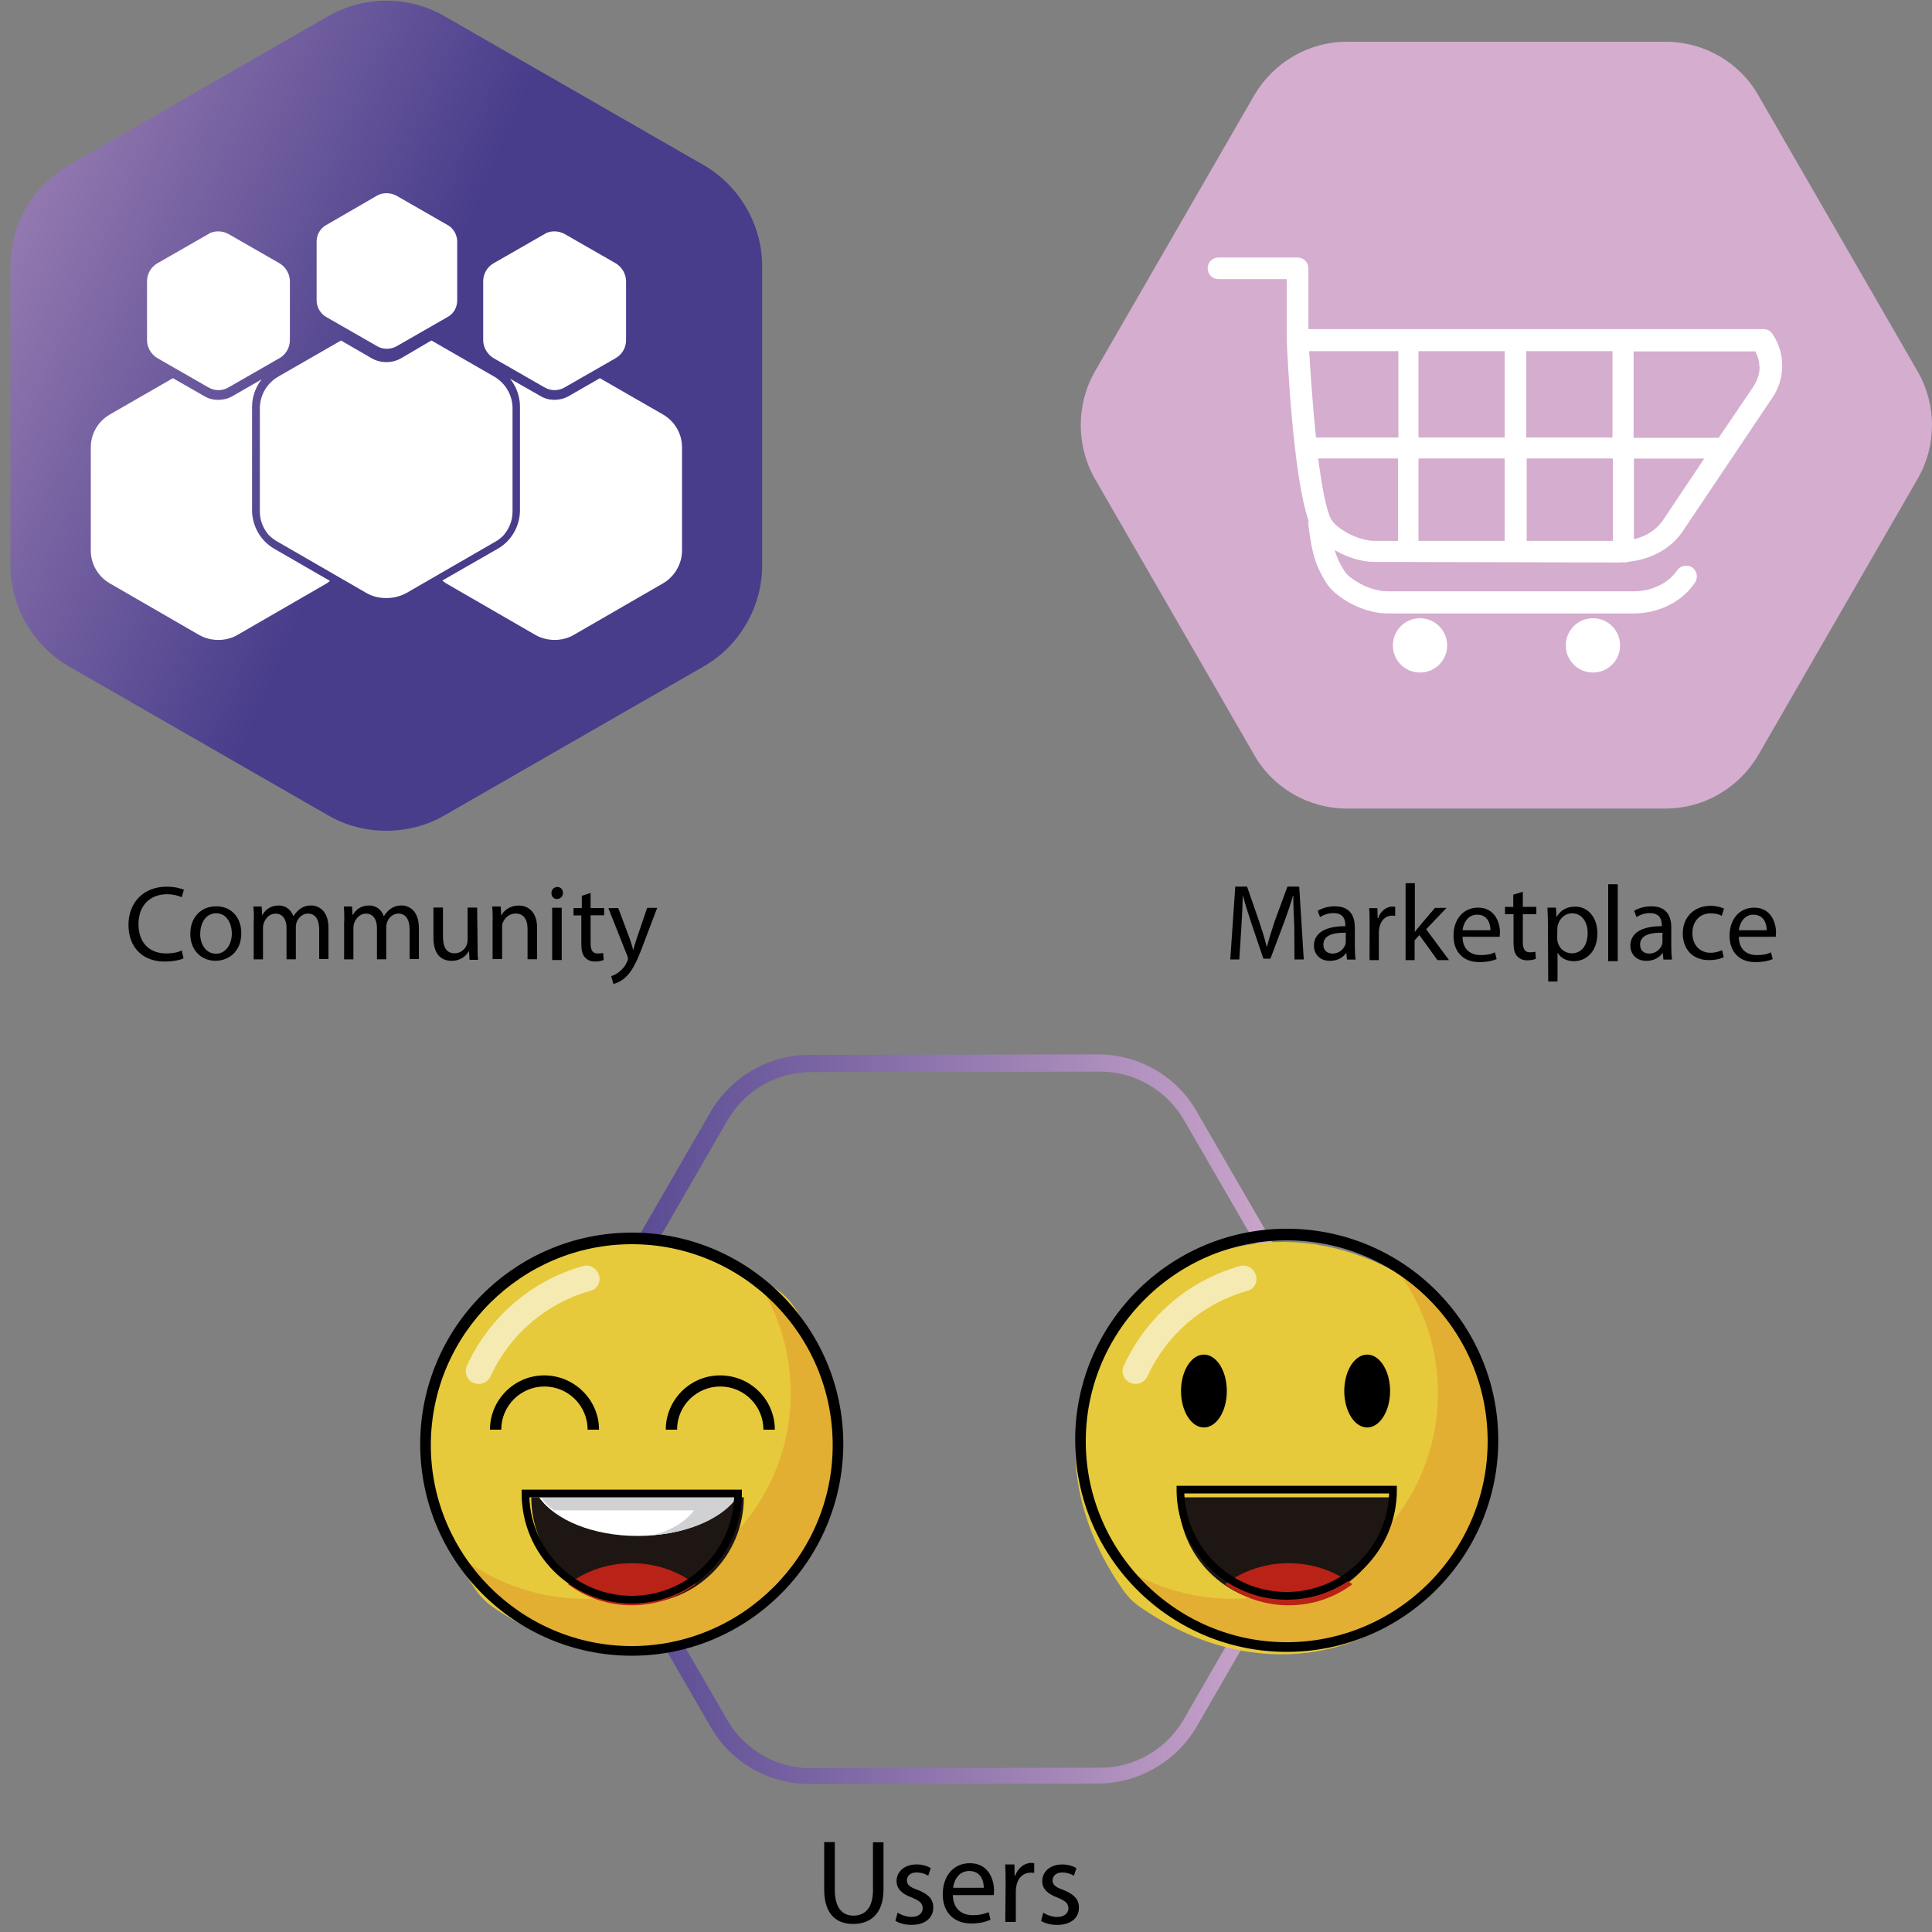 <svg width="200" height="200" enable-background="new 162.6 165.5 763.9 768.8" version="1.1" viewBox="163 166 200 200" xmlns="http://www.w3.org/2000/svg">
	<rect x="163" y="166" width="200" height="200" fill="#808080" stroke="none"/>
	<defs>
		<linearGradient id="SVGID_1_-3" x1="1426" x2="1426" y1="583" y2="898" gradientTransform="matrix(0 .26 -.26 0 452 -58.2)" gradientUnits="userSpaceOnUse">
			<stop stop-color="#d4adcf" offset="0"/>
			<stop stop-color="#483d8b" offset="1"/>
		</linearGradient>
		<linearGradient id="SVGID_2_" x1="26.4" x2="312" y1="208" y2="331" gradientTransform="matrix(.26 0 0 .26 122 123)" gradientUnits="userSpaceOnUse">
			<stop stop-color="#d4adcf" offset="0"/>
			<stop stop-color="#483d8b" offset="1"/>
		</linearGradient>
	</defs>
	<g stroke-width=".26">
		<path d="m271 364c0.312 0.208 0.884 0.442 1.43 0.442 0.78 0 1.17-0.416 1.17-0.884 0-0.52-0.312-0.78-1.12-1.12-1.09-0.39-1.59-0.962-1.59-1.69 0-0.962 0.78-1.74 2.08-1.74 0.624 0 1.14 0.182 1.46 0.39l-0.26 0.78c-0.234-0.156-0.676-0.338-1.22-0.338-0.65 0-0.988 0.39-0.988 0.806 0 0.494 0.338 0.728 1.14 1.01 1.01 0.416 1.59 0.91 1.59 1.82 0 1.04-0.806 1.79-2.26 1.79-0.65 0-1.25-0.156-1.66-0.416zm-3.9-3.12c0-0.702 0-1.33-0.052-1.87h0.962l0.026 1.17h0.052c0.26-0.78 0.936-1.33 1.66-1.33 0.104 0 0.208 0 0.312 0.026v1.01c-0.104-0.026-0.234-0.026-0.39-0.026-0.754 0-1.33 0.572-1.46 1.4-0.026 0.156-0.052 0.312-0.052 0.494v3.2h-1.09zm-5.46 1.3c0.026 1.46 0.962 2.08 2.05 2.08 0.78 0 1.25-0.156 1.66-0.312l0.182 0.78c-0.39 0.182-1.04 0.39-1.98 0.39-1.85 0-2.96-1.2-2.96-3.02s1.04-3.22 2.81-3.22c1.95 0 2.5 1.72 2.5 2.81 0 0.234-0.026 0.416-0.026 0.494zm3.2-0.754c0-0.702-0.286-1.74-1.51-1.74-1.12 0-1.59 1.01-1.66 1.74zm-8.92 2.57c0.312 0.208 0.884 0.442 1.43 0.442 0.78 0 1.17-0.416 1.17-0.884 0-0.52-0.312-0.78-1.12-1.12-1.09-0.39-1.59-0.962-1.59-1.69 0-0.962 0.78-1.74 2.08-1.74 0.624 0 1.14 0.182 1.46 0.39l-0.26 0.78c-0.234-0.156-0.676-0.338-1.22-0.338-0.65 0-0.988 0.39-0.988 0.806 0 0.494 0.338 0.728 1.14 1.01 1.04 0.416 1.59 0.91 1.59 1.82 0 1.04-0.806 1.79-2.26 1.79-0.65 0-1.25-0.156-1.66-0.416zm-6.5-7.28v4.94c0 1.87 0.806 2.65 1.92 2.65 1.22 0 2.03-0.806 2.03-2.65v-4.94h1.09v4.86c0 2.55-1.35 3.59-3.15 3.59-1.69 0-2.99-0.962-2.99-3.56v-4.91h1.12v0.026z"/>
		<path d="m220 313c0-2.05 0.52-4.06 1.56-5.9l15-26c2.11-3.61 6.01-5.9 10.2-5.9l29.9-0.052c4.21 0 8.14 2.26 10.2 5.88l15 25.9c2.11 3.61 2.11 8.16 0.026 11.8l-15 26c-2.11 3.61-6.01 5.9-10.2 5.9l-29.9 0.052c-4.21 0-8.14-2.26-10.2-5.88l-15-25.9c-1.04-1.79-1.56-3.82-1.56-5.88zm81.9-0.156c0-1.72-0.468-3.48-1.35-5.02l-15-25.9c-1.79-3.09-5.15-5.02-8.71-4.99l-29.9 0.052c-3.56 0-6.89 1.92-8.68 5.07l-15 26c-1.79 3.09-1.79 6.97 0.026 10.1l15 25.9c1.79 3.09 5.15 5.02 8.71 4.99l29.9-0.052c3.56 0 6.89-1.92 8.68-5.07l15-26c0.884-1.56 1.33-3.3 1.33-5.04z" fill="url(#SVGID_1_-3)"/>
		<path d="m245 301c16 22.4-8.68 47.1-31.2 31.2-0.52-0.39-0.988-0.858-1.38-1.38-16-22.4 8.68-47.1 31.2-31.2 0.52 0.39 0.988 0.858 1.38 1.38z" fill="#e7ca3b"/>
		<path d="m241 298c2.42 3.46 3.85 7.67 3.85 12.2 0 11.8-9.57 21.3-21.3 21.3-4.52 0-8.74-1.43-12.2-3.85 3.85 5.54 10.3 9.13 17.5 9.13 11.8 0 21.3-9.57 21.3-21.3 0-7.28-3.59-13.6-9.13-17.5z" fill="#e3af33"/>
		<path d="m218 321c0 6.08 4.91 11 11 11s11-4.91 11-11z" fill="#1d1612"/>
		<path d="m235 330c-1.85-1.38-4.13-2.18-6.6-2.18-2.5 0-4.76 0.806-6.6 2.18 1.85 1.38 4.13 2.18 6.6 2.18s4.78-0.806 6.6-2.18z" fill="#b92216"/>
		<path d="m229 325c4.6 0 8.5-1.64 10.1-4h-20.3c1.69 2.37 5.59 4 10.2 4z" fill="#fff"/>
		<path d="m219 321c0.338 0.494 0.78 0.936 1.33 1.35h14.5c-0.806 1.14-2.34 2.08-4.26 2.57 3.98-0.286 7.31-1.85 8.76-3.95h-20.3z" fill="#d0d1d2"/>
		<path d="m225 298c-0.208-0.728-0.962-1.14-1.66-0.936-5.33 1.51-9.67 5.25-12 10.3-0.312 0.676-0.026 1.48 0.676 1.79 0.182 0.078 0.39 0.104 0.546 0.104 0.494 0 0.988-0.286 1.22-0.78 1.98-4.32 5.72-7.54 10.3-8.84 0.728-0.156 1.14-0.884 0.936-1.64z" enable-background="new    " fill="#fff" opacity=".6"/>
		<path d="m225 314h-1.17c0-2.44-1.98-4.47-4.47-4.47-2.44 0-4.47 1.98-4.47 4.47h-1.17c0-3.09 2.52-5.62 5.62-5.62s5.67 2.52 5.67 5.62zm18.2 0h-1.17c0-2.44-1.98-4.47-4.47-4.47-2.44 0-4.47 1.98-4.47 4.47h-1.17c0-3.09 2.52-5.62 5.62-5.62 3.15 0 5.67 2.52 5.67 5.62zm-14.8 23.4c-12.1 0-21.9-9.83-21.9-21.9 0-12.1 9.83-21.9 21.9-21.9 12.1 0 21.9 9.83 21.9 21.9-0.052 12.1-9.85 21.9-21.9 21.9zm0-42.6c-11.4 0-20.8 9.31-20.8 20.8 0 11.4 9.31 20.8 20.8 20.8 11.4 0 20.8-9.31 20.8-20.8s-9.33-20.8-20.8-20.8zm0 37.2c-6.27 0-11.4-5.1-11.4-11.4v-0.39h22.8v0.39c0 6.29-5.12 11.4-11.4 11.4zm-10.6-11c0.208 5.67 4.89 10.2 10.6 10.2 5.72 0 10.4-4.55 10.6-10.2z"/>
		<path d="m312 301c16 22.4-8.68 47.1-31.2 31.2-0.52-0.39-0.988-0.858-1.38-1.38-16-22.4 8.68-47.1 31.2-31.2 0.546 0.39 1.01 0.858 1.38 1.38z" fill="#e7ca3b"/>
		<path d="m308 298c2.42 3.46 3.85 7.67 3.85 12.2 0 11.8-9.57 21.3-21.3 21.3-4.52 0-8.74-1.43-12.2-3.85 3.85 5.54 10.3 9.13 17.5 9.13 11.8 0 21.3-9.57 21.3-21.3 0-7.28-3.59-13.6-9.13-17.5z" fill="#e3af33"/>
		<path d="m285 321c0 6.08 4.91 11 11 11s11-4.91 11-11z" fill="#1d1612"/>
		<path d="m303 330c-1.85-1.38-4.13-2.18-6.6-2.18-2.5 0-4.76 0.806-6.6 2.18 1.85 1.38 4.13 2.18 6.6 2.18 2.5 0 4.76-0.806 6.6-2.18z" fill="#b92216"/>
		<path d="m293 298c-0.208-0.728-0.962-1.14-1.66-0.936-5.33 1.51-9.67 5.25-12 10.3-0.312 0.676-0.026 1.48 0.676 1.79 0.182 0.078 0.39 0.104 0.546 0.104 0.494 0 0.988-0.286 1.22-0.78 1.98-4.32 5.72-7.54 10.3-8.84 0.728-0.156 1.14-0.884 0.936-1.64z" enable-background="new    " fill="#fff" opacity=".6"/>
		<path d="m290 310a2.37 3.77 0 0 1-2.37 3.77 2.37 3.77 0 0 1-2.37-3.77 2.37 3.77 0 0 1 2.37-3.77 2.37 3.77 0 0 1 2.37 3.77zm16.9 0a2.37 3.77 0 0 1-2.37 3.77 2.37 3.77 0 0 1-2.37-3.77 2.37 3.77 0 0 1 2.37-3.77 2.37 3.77 0 0 1 2.37 3.77zm-10.7 21.6c-6.27 0-11.4-5.1-11.4-11.4v-0.39h22.8v0.39c0.026 6.29-5.07 11.4-11.4 11.4zm-10.6-11c0.208 5.67 4.89 10.2 10.6 10.2 5.72 0 10.4-4.55 10.6-10.2zm10.6 16.4c-12.1 0-21.9-9.83-21.9-21.9 0-12.1 9.83-21.9 21.9-21.9 12.1 0 21.9 9.83 21.9 21.9s-9.83 21.9-21.9 21.9zm0-42.6c-11.4 0-20.8 9.31-20.8 20.8 0 11.4 9.31 20.8 20.8 20.8 11.4 0 20.8-9.31 20.8-20.8s-9.31-20.8-20.8-20.8z"/>
		<path d="m227 260 1.2 3.2c0.104 0.338 0.26 0.78 0.338 1.12h0.026c0.078-0.312 0.208-0.728 0.338-1.14l1.09-3.2h1.04l-1.46 3.85c-0.702 1.87-1.2 2.81-1.87 3.38-0.468 0.442-0.962 0.572-1.2 0.65l-0.234-0.806c0.234-0.078 0.572-0.234 0.858-0.468 0.26-0.208 0.624-0.572 0.806-1.09 0.052-0.078 0.078-0.182 0.078-0.234s-0.026-0.156-0.052-0.26l-1.98-4.99zm-2.86-1.56v1.56h1.4v0.754h-1.4v2.91c0 0.676 0.182 1.04 0.728 1.04 0.26 0 0.442-0.026 0.572-0.052l0.052 0.728c-0.208 0.078-0.494 0.156-0.884 0.156-0.468 0-0.806-0.156-1.04-0.416-0.286-0.286-0.39-0.754-0.39-1.4v-2.96h-0.806v-0.754h0.858v-1.27zm-2.86 0c0 0.312-0.234 0.624-0.624 0.624-0.338 0-0.572-0.26-0.572-0.624 0-0.338 0.26-0.624 0.624-0.624 0.338 0 0.572 0.286 0.572 0.624zm-1.12 6.94v-5.41h0.988v5.41zm-6.16-4.08c0-0.546 0-1.01-0.052-1.46h0.884l0.052 0.91h0.026c0.26-0.52 0.91-1.01 1.79-1.01 0.754 0 1.9 0.442 1.9 2.31v3.25h-0.988v-3.12c0-0.884-0.312-1.61-1.25-1.61-0.65 0-1.14 0.468-1.33 0.988-0.052 0.104-0.052 0.286-0.052 0.468v3.25h-0.988v-3.95zm-1.56 2.6c0 0.546 0 1.04 0.052 1.46h-0.884l-0.052-0.884h-0.026c-0.26 0.442-0.806 0.988-1.79 0.988-0.858 0-1.87-0.468-1.87-2.37v-3.15h0.988v3.02c0 1.01 0.312 1.72 1.2 1.72 0.676 0 1.12-0.468 1.27-0.91 0.052-0.156 0.078-0.312 0.078-0.494v-3.33h0.988zm-13.8-2.6c0-0.546 0-1.01-0.052-1.46h0.858l0.052 0.884h0.026c0.286-0.52 0.806-0.988 1.69-0.988 0.728 0 1.27 0.442 1.51 1.09h0.026c0.182-0.286 0.39-0.52 0.624-0.702 0.312-0.234 0.676-0.39 1.2-0.39 0.702 0 1.79 0.468 1.79 2.34v3.2h-0.962v-3.04c0-1.04-0.39-1.66-1.17-1.66-0.546 0-0.988 0.416-1.17 0.91-0.052 0.156-0.078 0.312-0.078 0.494v3.33h-0.962v-3.25c0-0.858-0.39-1.48-1.14-1.48-0.624 0-1.04 0.494-1.22 0.988-0.052 0.156-0.078 0.312-0.078 0.468v3.28h-0.962v-3.98h0.026zm-9.36 0c0-0.546 0-1.01-0.052-1.46h0.858l0.052 0.884h0.026c0.286-0.52 0.806-0.988 1.69-0.988 0.728 0 1.27 0.442 1.51 1.09h0.026c0.182-0.286 0.39-0.52 0.624-0.702 0.312-0.234 0.676-0.39 1.2-0.39 0.702 0 1.79 0.468 1.79 2.34v3.2h-0.962v-3.04c0-1.04-0.39-1.66-1.17-1.66-0.546 0-0.988 0.416-1.17 0.91-0.052 0.156-0.078 0.312-0.078 0.494v3.33h-0.962v-3.25c0-0.858-0.39-1.48-1.14-1.48-0.624 0-1.04 0.494-1.22 0.988-0.052 0.156-0.078 0.312-0.078 0.468v3.28h-0.962v-3.98h0.026zm-1.3 1.3c0 1.98-1.38 2.86-2.68 2.86-1.46 0-2.6-1.09-2.6-2.78 0-1.82 1.2-2.86 2.68-2.86 1.56 0 2.6 1.14 2.6 2.78zm-4.26 0.052c0 1.2 0.676 2.08 1.64 2.08 0.936 0 1.64-0.884 1.64-2.11 0-0.91-0.468-2.08-1.61-2.08s-1.66 1.09-1.66 2.11zm-1.72 2.55c-0.338 0.182-1.09 0.338-1.98 0.338-2.13 0-3.72-1.35-3.72-3.8 0-2.37 1.61-3.95 3.95-3.95 0.936 0 1.51 0.208 1.79 0.312l-0.234 0.78c-0.39-0.182-0.91-0.312-1.51-0.312-1.74 0-2.96 1.14-2.96 3.09 0 1.85 1.04 3.04 2.89 3.04 0.572 0 1.2-0.104 1.59-0.312z"/>
		<path d="m203 252c-2.11 0-4.19-0.52-6.06-1.61l-26.8-15.4c-3.74-2.16-6.06-6.19-6.06-10.5v-30.9c0-4.32 2.31-8.35 6.06-10.5l26.8-15.4c3.74-2.16 8.4-2.16 12.1 0l26.8 15.4c3.74 2.16 6.06 6.19 6.06 10.5v30.9c0 4.32-2.31 8.35-6.06 10.5l-26.8 15.4c-1.87 1.09-3.98 1.61-6.06 1.61z" fill="url(#SVGID_2_)"/>
		<path d="m203 186c-0.338 0-0.7 0.078-0.986 0.26l-5.25 3.04c-0.624 0.338-0.988 1.01-0.988 1.71v6.08c0 0.702 0.39 1.38 0.988 1.72l5.3 3.04c0.572 0.338 1.38 0.338 1.98 0l5.3-3.04c0.624-0.338 0.986-0.989 0.986-1.72v-6.08c0-0.702-0.388-1.38-0.986-1.71l-5.3-3.04c-0.338-0.182-0.703-0.26-1.04-0.26zm17.4 3.95c-0.39 0-0.727 0.077-1.04 0.285l-5.3 3.04c-0.65 0.39-1.04 1.09-1.04 1.85v6.08c0 0.754 0.415 1.46 1.04 1.85l5.3 3.04c0.65 0.39 1.46 0.39 2.11 0l5.3-3.04c0.65-0.39 1.04-1.09 1.04-1.85v-6.08c0-0.754-0.415-1.46-1.04-1.85l-5.3-3.04c-0.338-0.182-0.676-0.285-1.07-0.285zm-34.8 0c-0.39 0-0.727 0.077-1.04 0.285l-5.3 3.04c-0.65 0.39-1.04 1.09-1.04 1.85v6.08c0 0.754 0.415 1.46 1.04 1.85l5.3 3.04c0.65 0.39 1.46 0.39 2.11 0l5.3-3.04c0.65-0.39 1.04-1.09 1.04-1.85v-6.08c0-0.754-0.415-1.46-1.04-1.85l-5.3-3.04c-0.338-0.182-0.676-0.285-1.07-0.285zm12.7 11.3-6.5 3.74c-1.17 0.676-1.9 1.92-1.9 3.28v10.7c0 0.895 0.341 1.73 0.896 2.39 0.245 0.243 0.515 0.465 0.818 0.646l9.28 5.36c0.65 0.39 1.38 0.545 2.11 0.545s1.46-0.181 2.11-0.545l9.28-5.36c0.246-0.146 0.46-0.333 0.67-0.521 0.619-0.685 0.994-1.57 0.994-2.52v-10.7c0-1.35-0.726-2.6-1.9-3.28l-6.5-3.74-3.15 1.85c-0.91 0.52-2.11 0.52-3.02 0zm26.8 3.9-3.25 1.87c-0.884 0.494-2.03 0.494-2.86 0l-3.21-1.83c0.031 0.036 0.065 0.07 0.094 0.107 0.122 0.16 0.232 0.328 0.332 0.502 0.1 0.174 0.189 0.354 0.266 0.539 0.077 0.186 0.143 0.376 0.195 0.57 0.053 0.195 0.092 0.395 0.119 0.596 0.027 0.201 0.041 0.403 0.041 0.607v10.7c0 0.205-0.014 0.408-0.041 0.609-0.027 0.201-0.067 0.399-0.119 0.594-0.053 0.195-0.118 0.385-0.195 0.57-0.077 0.186-0.166 0.367-0.266 0.541-0.1 0.174-0.21 0.34-0.332 0.5s-0.254 0.312-0.396 0.455c-0.142 0.143-0.294 0.275-0.455 0.398-0.161 0.123-0.331 0.235-0.51 0.336l-5.72 3.28c0.124 0.094 0.233 0.205 0.369 0.285l9.28 5.36c1.2 0.676 2.76 0.676 3.93 0l9.28-5.36c1.2-0.702 1.95-2.03 1.95-3.38v-10.7c0-1.4-0.753-2.68-1.95-3.38zm-44.2 0-6.55 3.77c-1.2 0.702-1.95 1.98-1.95 3.38v10.7c0 1.4 0.755 2.68 1.95 3.38l9.28 5.36c1.2 0.676 2.76 0.676 3.93 0l9.28-5.36c0.116-0.068 0.207-0.167 0.314-0.246l-5.75-3.32c-1.43-0.806-2.31-2.37-2.31-4v-10.7c0-1.04 0.361-2.04 0.986-2.84l-3.04 1.75c-0.884 0.494-2.03 0.494-2.86 0z" fill="#fff"/>
		<path d="m343 263c0.026 1.35 0.884 1.87 1.85 1.87 0.702 0 1.14-0.104 1.48-0.286l0.182 0.702c-0.338 0.156-0.936 0.312-1.82 0.312-1.66 0-2.65-1.09-2.65-2.73s0.962-2.91 2.55-2.91c1.74 0 2.26 1.56 2.26 2.55 0 0.208-0.026 0.338-0.026 0.468h-3.8v0.026zm2.89-0.702c0-0.624-0.26-1.61-1.38-1.61-0.988 0-1.43 0.91-1.51 1.61zm-4.45 2.78c-0.26 0.156-0.806 0.312-1.56 0.312-1.64 0-2.68-1.12-2.68-2.76 0-1.66 1.14-2.86 2.89-2.86 0.572 0 1.09 0.156 1.38 0.286l-0.234 0.754c-0.234-0.156-0.624-0.26-1.14-0.26-1.22 0-1.9 0.91-1.9 2.05 0 1.25 0.806 2.03 1.87 2.03 0.546 0 0.936-0.156 1.2-0.26zm-6.24 0.26-0.078-0.676h-0.026c-0.286 0.442-0.884 0.806-1.66 0.806-1.09 0-1.66-0.754-1.66-1.56 0-1.33 1.17-2.03 3.25-2.03v-0.104c0-0.442-0.104-1.25-1.22-1.25-0.494 0-1.01 0.156-1.4 0.416l-0.234-0.65c0.442-0.286 1.09-0.468 1.79-0.468 1.66 0 2.05 1.14 2.05 2.21v2.03c0 0.468 0.026 0.936 0.078 1.27h-0.858zm-0.13-2.78c-1.09-0.026-2.29 0.182-2.29 1.22 0 0.65 0.442 0.936 0.936 0.936 0.702 0 1.14-0.442 1.33-0.91 0.026-0.078 0.052-0.208 0.052-0.312v-0.936zm-5.59-5.02h0.988v7.96h-0.988zm-6.24 4.16c0-0.702-0.026-1.25-0.052-1.74h0.884l0.052 0.936h0.026c0.416-0.676 1.04-1.04 1.92-1.04 1.33 0 2.29 1.12 2.29 2.76 0 1.95-1.2 2.89-2.44 2.89-0.702 0-1.35-0.312-1.66-0.858h-0.026v2.96h-0.962zm0.962 1.43c0 0.156 0.026 0.286 0.052 0.416 0.182 0.676 0.754 1.14 1.46 1.14 1.04 0 1.64-0.858 1.64-2.11 0-1.09-0.572-2.03-1.61-2.03-0.676 0-1.27 0.468-1.48 1.22-0.026 0.104-0.052 0.26-0.052 0.416zm-3.56-4.81v1.56h1.4v0.754h-1.4v2.91c0 0.676 0.208 1.04 0.728 1.04 0.26 0 0.442-0.026 0.572-0.052l0.052 0.728c-0.208 0.078-0.494 0.156-0.884 0.156-0.468 0-0.806-0.156-1.04-0.416-0.286-0.286-0.39-0.754-0.39-1.4v-2.96h-0.884v-0.754h0.858v-1.27zm-6.24 4.68c0.026 1.35 0.884 1.87 1.87 1.87 0.702 0 1.14-0.104 1.48-0.286l0.182 0.702c-0.338 0.156-0.936 0.312-1.82 0.312-1.66 0-2.65-1.09-2.65-2.73s0.962-2.91 2.55-2.91c1.74 0 2.26 1.56 2.26 2.55 0 0.208-0.026 0.338-0.026 0.468h-3.85zm2.89-0.702c0-0.624-0.26-1.61-1.38-1.61-0.988 0-1.43 0.91-1.51 1.61zm-7.83 0.182c0.156-0.208 0.338-0.442 0.494-0.624l1.59-1.87h1.2l-2.11 2.21 2.37 3.2h-1.2l-1.87-2.6-0.494 0.546v2.05h-0.936v-7.96h0.962zm-4.68-0.78c0-0.65 0-1.2-0.052-1.69h0.858l0.026 1.04h0.052c0.234-0.728 0.858-1.2 1.48-1.2 0.104 0 0.182 0 0.286 0.026v0.936c-0.078-0.026-0.208-0.026-0.312-0.026-0.702 0-1.2 0.52-1.33 1.25-0.026 0.156-0.052 0.286-0.052 0.468v2.89h-0.962zm-2.34 3.64-0.078-0.676h-0.026c-0.286 0.442-0.884 0.806-1.66 0.806-1.09 0-1.66-0.754-1.66-1.56 0-1.33 1.17-2.03 3.25-2.03v-0.104c0-0.442-0.104-1.25-1.22-1.25-0.494 0-1.01 0.156-1.4 0.416l-0.234-0.65c0.442-0.286 1.09-0.468 1.79-0.468 1.66 0 2.05 1.14 2.05 2.21v2.03c0 0.468 0.026 0.936 0.078 1.27h-0.858zm-0.156-2.78c-1.09-0.026-2.29 0.182-2.29 1.22 0 0.65 0.442 0.936 0.936 0.936 0.702 0 1.14-0.442 1.33-0.91 0.026-0.078 0.052-0.208 0.052-0.312v-0.936zm-5.3-0.598c-0.052-1.04-0.104-2.31-0.104-3.25h-0.026c-0.26 0.884-0.572 1.82-0.962 2.86l-1.38 3.67h-0.728l-1.22-3.59c-0.338-1.04-0.676-2.05-0.884-2.91h-0.026c-0.026 0.936-0.078 2.18-0.156 3.33l-0.208 3.25h-0.936l0.52-7.54h1.22l1.27 3.67c0.312 0.936 0.572 1.74 0.754 2.55h0.026c0.208-0.754 0.468-1.59 0.78-2.55l1.35-3.67h1.22l0.468 7.54h-0.962z"/>
		<path d="m363 210c0-1.9-0.494-3.82-1.48-5.54l-16.5-28.6c-1.95-3.43-5.64-5.54-9.59-5.54h-33c-3.95 0-7.59 2.13-9.59 5.54l-16.5 28.6c-1.95 3.43-1.95 7.67 0 11.1l16.5 28.6c1.95 3.43 5.64 5.54 9.59 5.54h33c3.95 0 7.59-2.13 9.59-5.54l16.5-28.6c0.988-1.72 1.48-3.61 1.48-5.54z" fill="#d4adcf"/>
		<path d="m310 230c-1.56 0-2.81 1.25-2.81 2.81s1.25 2.81 2.81 2.81 2.81-1.25 2.81-2.81-1.27-2.81-2.81-2.81zm17.9 0c-1.56 0-2.81 1.25-2.81 2.81s1.25 2.81 2.81 2.81 2.81-1.25 2.81-2.81-1.25-2.81-2.81-2.81zm2.86-5.77c0.078 0 0.156-0.026 0.234-0.026 0.052 0 0.078 0.026 0.156 0.026 0.156 0 0.286-0.026 0.442-0.078 2.29-0.234 4.37-1.35 5.56-3.09l9.33-13.9c0.676-0.988 1.01-2.13 1.01-3.3s-0.338-2.31-1.01-3.3c-0.208-0.312-0.546-0.494-0.936-0.494h-47.1v-6.29c0-0.624-0.494-1.12-1.12-1.12h-8.19c-0.624 0-1.12 0.494-1.12 1.12s0.494 1.12 1.12 1.12h7.07v6.32c0.052 1.56 0.65 14.1 2.26 18.7-0.026 0.104-0.052 0.26-0.026 0.416 0.416 3.48 0.962 4.52 1.82 5.95 0.91 1.51 3.77 3.22 6.37 3.22h25.5c2.6 0 5.02-1.22 6.34-3.2 0.338-0.494 0.208-1.2-0.286-1.56-0.494-0.338-1.2-0.208-1.56 0.286-0.91 1.35-2.63 2.18-4.5 2.18h-25.5c-1.85 0-3.95-1.27-4.47-2.13-0.416-0.676-0.702-1.2-0.988-2.13 1.22 0.702 2.68 1.22 4.13 1.22zm-29.9-4.37c-0.546-0.91-1.01-3.38-1.4-6.4h8.27v8.53h-2.39c-1.82 0-3.93-1.27-4.47-2.13zm29.1 2.13h-8.92v-8.53h8.92zm-11.2 0h-8.92v-8.53h8.92zm2.24-10.7v-8.94h8.92v8.94zm-2.24 0h-8.92v-8.94h8.92zm16.4 8.55c-0.676 0.988-1.74 1.69-3.02 1.98v-8.35h7.28zm10-15.9c0 0.728-0.234 1.43-0.65 2.08l-3.59 5.3h-8.81v-8.94h12.6c0.26 0.468 0.416 1.01 0.416 1.56zm-37.4-1.59v8.94h-8.53c-0.312-3.02-0.546-6.29-0.702-8.94z" fill="#fff"/>
	</g>
</svg>
